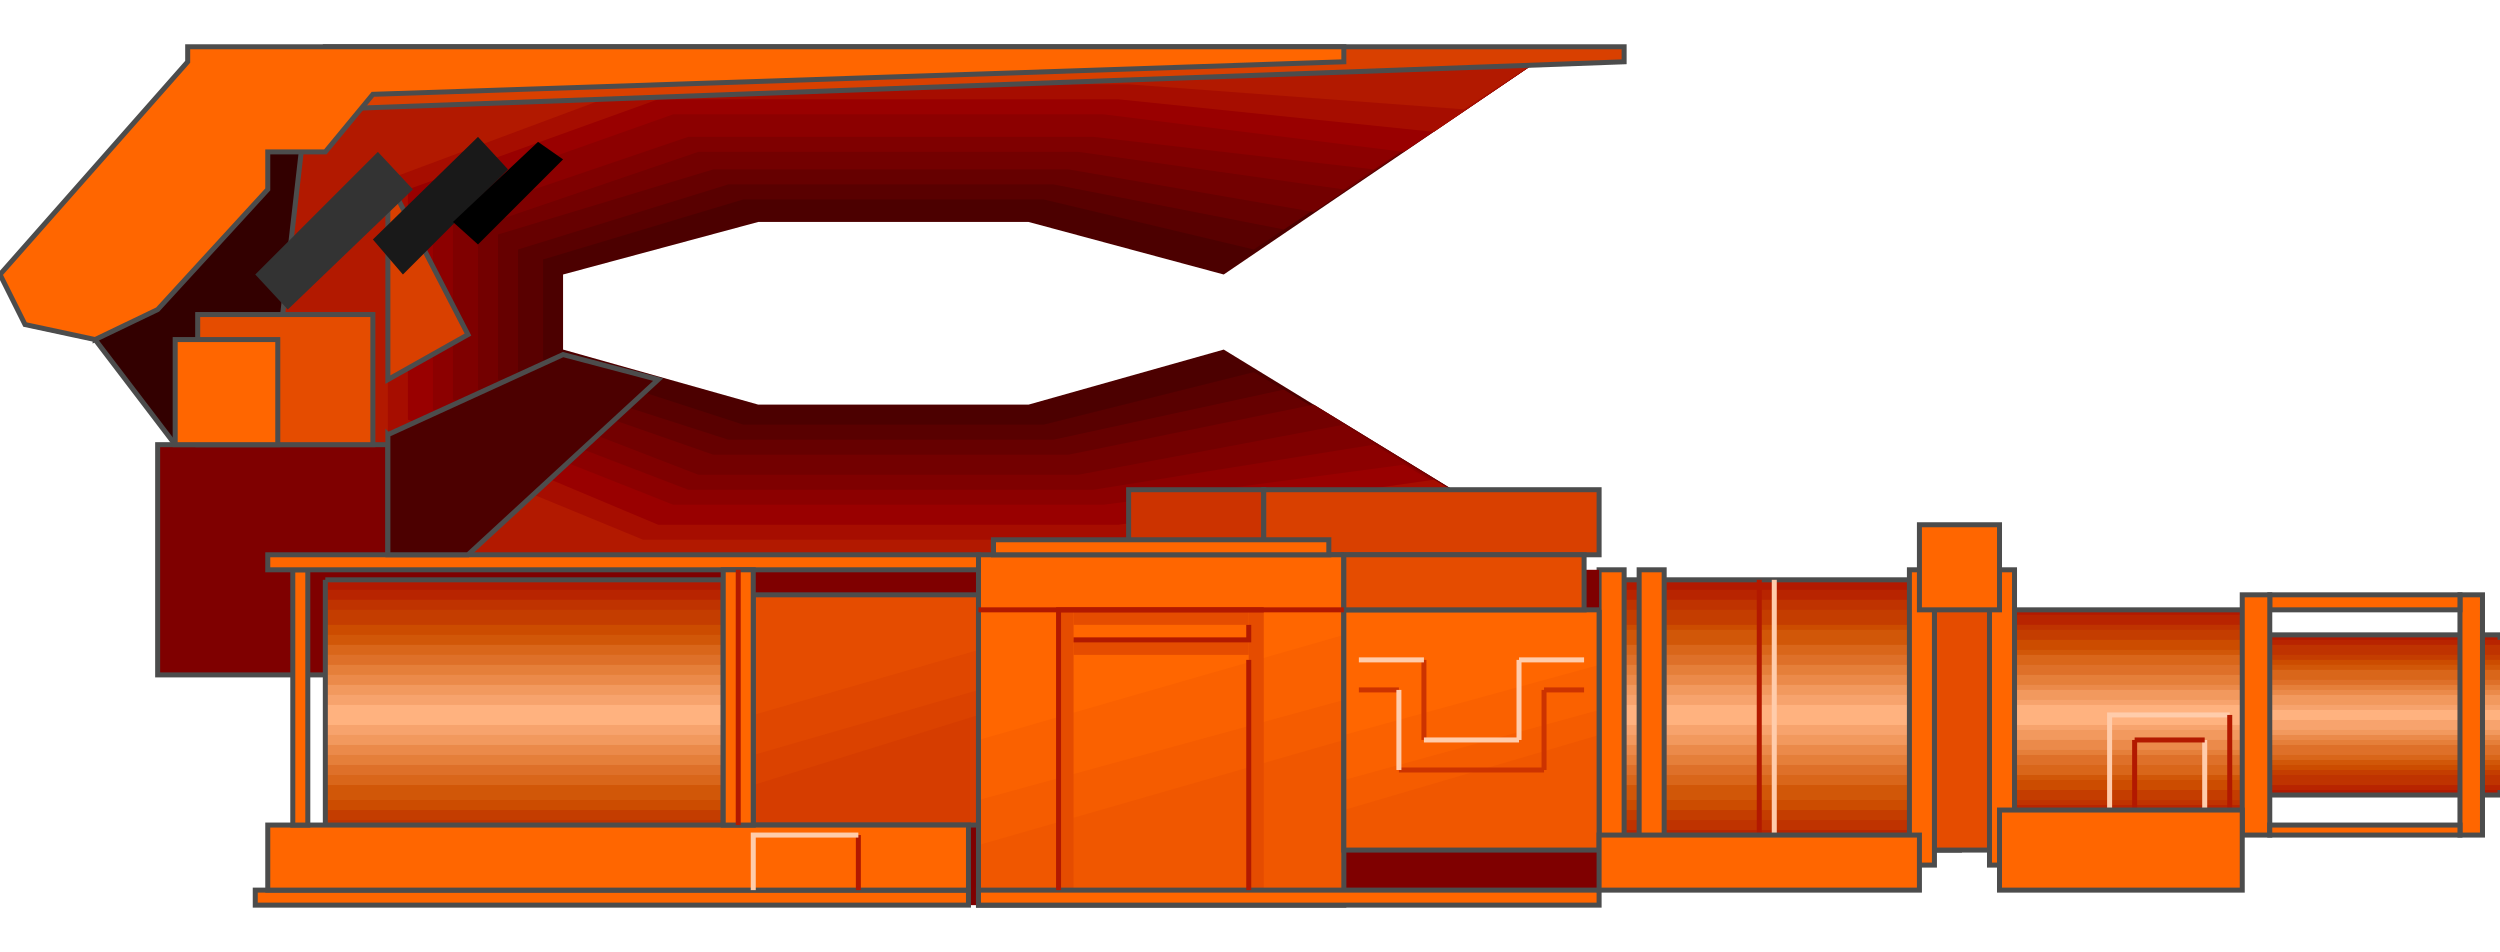<!DOCTYPE svg PUBLIC "-//W3C//DTD SVG 20000303 Stylable//EN" "http://www.w3.org/TR/2000/03/WD-SVG-20000303/DTD/svg-20000303-stylable.dtd"><svg xmlns="http://www.w3.org/2000/svg" width="998px" height="380px" viewBox="0 0 999 343"><path style="fill:#4c0000" d="M623,203 l-134,-82 -78,22 -108,0 -78,-22 0,-30 78,-21 108,0 78,21 134,-91 -516,0 0,203 516,0z" /><path style="fill:#590000" d="M623,203 l-122,-73 -84,21 -120,0 -80,-26 0,-40 80,-24 120,0 84,20 122,-81 -516,0 0,203 516,0z" /><path style="fill:#600" d="M623,203 l-110,-66 -92,20 -130,0 -84,-27 0,-49 84,-26 130,0 92,18 110,-73 -516,0 0,203 516,0z" /><path style="fill:#730000" d="M623,203 l-98,-60 -98,20 -142,0 -86,-30 0,-58 86,-26 142,0 98,17 98,-66 -516,0 0,203 516,0z" /><path style="fill:#7f0000" d="M623,203 l-86,-52 -106,20 -152,0 -88,-34 0,-65 88,-30 152,0 106,15 86,-57 -516,0 0,203 516,0z" /><path style="fill:#8c0000" d="M623,203 l-74,-44 -112,18 -162,0 -94,-36 0,-73 94,-32 162,0 112,13 74,-49 -516,0 0,203 516,0z" /><path style="fill:#900" d="M623,203 l-62,-36 -120,16 -172,0 -96,-38 0,-84 96,-34 172,0 120,15 62,-42 -516,0 0,203 516,0z" /><path style="fill:#a60d00" d="M623,203 l-50,-30 -126,18 -184,0 -100,-42 0,-92 100,-36 184,0 126,13 50,-34 -516,0 0,203 516,0z" /><path style="fill:#b21900" d="M623,203 l-38,-22 -134,16 -194,0 -102,-42 0,-102 102,-38 194,0 134,10 38,-25 -516,0 0,203 516,0z" /><path style="fill:#d94000;stroke:#4c4c4c;stroke-width:2" d="M130,25 l519,-19 0,-6 -519,0 0,25z" /><path style="fill:#300;stroke:#4c4c4c;stroke-width:2" d="M70,159 l-32,-42 85,-98 -16,140 -37,0z" /><path style="fill:#7f0000;stroke:#4c4c4c;stroke-width:2" d="M155,159 l-92,0 0,92 92,0 0,-92z" /><path style="fill:#c30;stroke:#4c4c4c;stroke-width:2" d="M505,177 l-54,0 0,26 54,0 0,-26z" /><path style="fill:#d94000;stroke:#4c4c4c;stroke-width:2" d="M505,177 l134,0 0,26 -134,0 0,-26z" /><path style="fill:#b21900;stroke:#4c4c4c;stroke-width:2" d="M900,235 l99,0 0,64 -99,0 0,-64z" /><path style="fill:#b21900" d="M783,225 l117,0 0,86 -117,0 0,-86z" /><path style="fill:#b21900;stroke:#4c4c4c;stroke-width:2" d="M639,213 l144,0 0,108 -144,0 0,-108z" /><path style="fill:#b82400" d="M900,237 l99,0 0,60 -99,0 0,-60z" /><path style="fill:#b82400" d="M783,227 l117,0 0,80 -117,0 0,-80z" /><path style="fill:#b82400" d="M639,217 l144,0 0,100 -144,0 0,-100z" /><path style="fill:#bf3300" d="M900,239 l99,0 0,56 -99,0 0,-56z" /><path style="fill:#bf3300" d="M783,231 l117,0 0,72 -117,0 0,-72z" /><path style="fill:#bf3300" d="M639,221 l144,0 0,92 -144,0 0,-92z" /><path style="fill:#c43d00" d="M900,243 l99,0 0,48 -99,0 0,-48z" /><path style="fill:#c43d00" d="M783,233 l117,0 0,68 -117,0 0,-68z" /><path style="fill:#c43d00" d="M639,225 l144,0 0,84 -144,0 0,-84z" /><path style="fill:#cc4c00" d="M900,245 l99,0 0,44 -99,0 0,-44z" /><path style="fill:#cc4c00" d="M783,237 l117,0 0,60 -117,0 0,-60z" /><path style="fill:#cc4c00" d="M639,231 l144,0 0,74 -144,0 0,-74z" /><path style="fill:#d15708" d="M900,247 l99,0 0,40 -99,0 0,-40z" /><path style="fill:#d15708" d="M783,241 l117,0 0,52 -117,0 0,-52z" /><path style="fill:#d15708" d="M639,233 l144,0 0,68 -144,0 0,-68z" /><path style="fill:#d9661a" d="M900,249 l99,0 0,36 -99,0 0,-36z" /><path style="fill:#d9661a" d="M783,243 l117,0 0,48 -117,0 0,-48z" /><path style="fill:#d9661a" d="M639,239 l144,0 0,56 -144,0 0,-56z" /><path style="fill:#de7029" d="M900,253 l99,0 0,30 -99,0 0,-30z" /><path style="fill:#de7029" d="M783,247 l117,0 0,40 -117,0 0,-40z" /><path style="fill:#de7029" d="M639,243 l144,0 0,48 -144,0 0,-48z" /><path style="fill:#e57f3a" d="M900,255 l99,0 0,24 -99,0 0,-24z" /><path style="fill:#e57f3a" d="M783,251 l117,0 0,32 -117,0 0,-32z" /><path style="fill:#e57f3a" d="M639,247 l144,0 0,40 -144,0 0,-40z" /><path style="fill:#eb8a4a" d="M900,257 l99,0 0,20 -99,0 0,-20z" /><path style="fill:#eb8a4a" d="M783,255 l117,0 0,26 -117,0 0,-26z" /><path style="fill:#eb8a4a" d="M639,251 l144,0 0,32 -144,0 0,-32z" /><path style="fill:#f2995e" d="M900,259 l99,0 0,16 -99,0 0,-16z" /><path style="fill:#f2995e" d="M783,257 l117,0 0,20 -117,0 0,-20z" /><path style="fill:#f2995e" d="M639,255 l144,0 0,24 -144,0 0,-24z" /><path style="fill:#f7a36d" d="M900,263 l99,0 0,10 -99,0 0,-10z" /><path style="fill:#f7a36d" d="M783,261 l117,0 0,12 -117,0 0,-12z" /><path style="fill:#f7a36d" d="M639,259 l144,0 0,16 -144,0 0,-16z" /><path style="fill:#ffb27f" d="M900,265 l99,0 0,4 -99,0 0,-4z" /><path style="fill:#ffb27f" d="M783,263 l117,0 0,8 -117,0 0,-8z" /><path style="fill:#ffb27f" d="M639,263 l144,0 0,8 -144,0 0,-8z" /><path style="fill:none;stroke:#4c4c4c;stroke-width:2" d="M783,225 l117,0 0,86 -117,0 0,-86" /><path style="fill:#e54c00;stroke:#4c4c4c;stroke-width:2" d="M795,213 l-22,0 0,108 22,0 0,-108z" /><path style="fill:none;stroke:#b21900;stroke-width:2" d="M703,315 l0,-102" /><path style="fill:none;stroke:#ffccab;stroke-width:2" d="M709,315 l0,-102" /><path style="fill:none;stroke:#ffccab;stroke-width:2" d="M843,305 l0,-38 48,0" /><path style="fill:none;stroke:#ffccab;stroke-width:2" d="M881,305 l0,-28" /><path style="fill:none;stroke:#b21900;stroke-width:2" d="M891,267 l0,38" /><path style="fill:none;stroke:#b21900;stroke-width:2" d="M881,277 l-28,0" /><path style="fill:none;stroke:#b21900;stroke-width:2" d="M853,277 l0,28" /><path style="fill:#f60;stroke:#4c4c4c;stroke-width:2" d="M992,219 l-9,0 0,96 9,0 0,-96z" /><path style="fill:#f60;stroke:#4c4c4c;stroke-width:2" d="M983,219 l-76,0 0,6 76,0 0,-6z" /><path style="fill:#f60;stroke:#4c4c4c;stroke-width:2" d="M907,219 l-11,0 0,96 11,0 0,-96z" /><path style="fill:#f60;stroke:#4c4c4c;stroke-width:2" d="M805,209 l-10,0 0,118 10,0 0,-118z" /><path style="fill:#f60;stroke:#4c4c4c;stroke-width:2" d="M773,209 l-10,0 0,118 10,0 0,-118z" /><path style="fill:#f60;stroke:#4c4c4c;stroke-width:2" d="M665,209 l-10,0 0,118 10,0 0,-118z" /><path style="fill:#f60;stroke:#4c4c4c;stroke-width:2" d="M649,209 l-10,0 0,118 10,0 0,-118z" /><path style="fill:#f60;stroke:#4c4c4c;stroke-width:2" d="M983,311 l-76,0 0,4 76,0 0,-4z" /><path style="fill:#7f0000" d="M133,209 l506,0 0,134 -506,0 0,-134z" /><path style="fill:#b21900" d="M130,213 l159,0 0,108 -159,0 0,-108z" /><path style="fill:#b82400" d="M130,217 l159,0 0,100 -159,0 0,-100z" /><path style="fill:#bf3300" d="M130,221 l159,0 0,92 -159,0 0,-92z" /><path style="fill:#c43d00" d="M130,225 l159,0 0,84 -159,0 0,-84z" /><path style="fill:#cc4c00" d="M130,231 l159,0 0,74 -159,0 0,-74z" /><path style="fill:#d15708" d="M130,235 l159,0 0,66 -159,0 0,-66z" /><path style="fill:#d9661a" d="M130,239 l159,0 0,56 -159,0 0,-56z" /><path style="fill:#de7029" d="M130,243 l159,0 0,48 -159,0 0,-48z" /><path style="fill:#e57f3a" d="M130,247 l159,0 0,40 -159,0 0,-40z" /><path style="fill:#eb8a4a" d="M130,251 l159,0 0,32 -159,0 0,-32z" /><path style="fill:#f2995e" d="M130,255 l159,0 0,24 -159,0 0,-24z" /><path style="fill:#f7a36d" d="M130,259 l159,0 0,16 -159,0 0,-16z" /><path style="fill:#ffb27f" d="M130,263 l159,0 0,8 -159,0 0,-8z" /><path style="fill:none;stroke:#4c4c4c;stroke-width:2" d="M130,213 l159,0 0,108 -159,0 0,-108" /><path style="fill:#e54c00" d="M391,219 l-90,0 0,92 90,0 0,-92z" /><path style="fill:#e04700" d="M391,241 l-90,26 0,44 90,0 0,-70z" /><path style="fill:#db4200" d="M391,257 l-90,26 0,28 90,0 0,-54z" /><path style="fill:#d63d00" d="M391,267 l-90,28 0,16 90,0 0,-44z" /><path style="fill:none;stroke:#4c4c4c;stroke-width:2" d="M391,219 l-90,0 0,92 90,0 0,-92" /><path style="fill:#f60" d="M537,203 l-146,0 0,140 146,0 0,-140z" /><path style="fill:#fa6100" d="M537,235 l-146,42 0,66 146,0 0,-108z" /><path style="fill:#f55c00" d="M537,261 l-146,40 0,42 146,0 0,-82z" /><path style="fill:#f05700" d="M537,277 l-146,42 0,24 146,0 0,-66z" /><path style="fill:none;stroke:#4c4c4c;stroke-width:2" d="M537,203 l-146,0 0,140 146,0 0,-140" /><path style="fill:#f60" d="M639,225 l-102,0 0,96 102,0 0,-96z" /><path style="fill:#fa6100" d="M639,247 l-102,28 0,46 102,0 0,-74z" /><path style="fill:#f55c00" d="M639,265 l-102,28 0,28 102,0 0,-56z" /><path style="fill:#f05700" d="M639,275 l-102,30 0,16 102,0 0,-46z" /><path style="fill:none;stroke:#4c4c4c;stroke-width:2" d="M639,225 l-102,0 0,96 102,0 0,-96" /><path style="fill:none;stroke:#c30;stroke-width:2" d="M543,257 l16,0" /><path style="fill:none;stroke:#c30;stroke-width:2" d="M559,289 l58,0" /><path style="fill:none;stroke:#c30;stroke-width:2" d="M569,245 l0,32" /><path style="fill:none;stroke:#c30;stroke-width:2" d="M617,257 l0,32" /><path style="fill:none;stroke:#c30;stroke-width:2" d="M617,257 l16,0" /><path style="fill:#e54c00" d="M505,225 l-6,0 0,112 6,0 0,-112z" /><path style="fill:#e54c00" d="M429,225 l0,6 70,0 0,-6 -70,0z" /><path style="fill:#e54c00" d="M423,225 l0,112 6,0 0,-112 -6,0z" /><path style="fill:#e54c00" d="M429,237 l0,6 70,0 0,-6 -70,0z" /><path style="fill:#e54c00;stroke:#4c4c4c;stroke-width:2" d="M537,203 l96,0 0,22 -96,0 0,-22z" /><path style="fill:#f60;stroke:#4c4c4c;stroke-width:2" d="M387,337 l-285,0 0,6 285,0 0,-6z" /><path style="fill:#f60;stroke:#4c4c4c;stroke-width:2" d="M639,337 l-248,0 0,6 248,0 0,-6z" /><path style="fill:#f60;stroke:#4c4c4c;stroke-width:2" d="M107,311 l280,0 0,26 -280,0 0,-26z" /><path style="fill:#f60;stroke:#4c4c4c;stroke-width:2" d="M123,209 l-6,0 0,102 6,0 0,-102z" /><path style="fill:#f60;stroke:#4c4c4c;stroke-width:2" d="M107,203 l284,0 0,6 -284,0 0,-6z" /><path style="fill:#f60;stroke:#4c4c4c;stroke-width:2" d="M301,209 l-12,0 0,102 12,0 0,-102z" /><path style="fill:#e54c00;stroke:#4c4c4c;stroke-width:2" d="M149,107 l-70,0 0,52 70,0 0,-52z" /><path style="fill:#f60;stroke:#4c4c4c;stroke-width:2" d="M38,117 l-28,-6 -10,-20 75,-85 0,-6 462,0 0,6 -388,13 -19,23 -23,0 0,15 -44,48 -25,12z" /><path style="fill:#f60;stroke:#4c4c4c;stroke-width:2" d="M111,117 l-41,0 0,42 41,0 0,-42z" /><path style="fill:#d94000;stroke:#4c4c4c;stroke-width:2" d="M155,133 l0,-80 32,62 -32,18z" /><path style="fill:#333" d="M165,57 l-14,-15 -49,49 13,14 50,-48z" /><path style="fill:#191919" d="M203,49 l-12,-13 -42,41 12,14 42,-42z" /><path style="fill:#000" d="M225,45 l-10,-7 -34,32 10,9 34,-34z" /><path style="fill:#4c0000;stroke:#4c4c4c;stroke-width:2" d="M155,155 l70,-32 38,10 -76,70 -32,0 0,-48z" /><path style="fill:#f60;stroke:#4c4c4c;stroke-width:2" d="M799,191 l-32,0 0,34 32,0 0,-34z" /><path style="fill:#f60;stroke:#4c4c4c;stroke-width:2" d="M896,305 l-97,0 0,32 97,0 0,-32z" /><path style="fill:#f60;stroke:#4c4c4c;stroke-width:2" d="M767,315 l-128,0 0,22 128,0 0,-22z" /><path style="fill:#f60;stroke:#4c4c4c;stroke-width:2" d="M397,197 l134,0 0,6 -134,0 0,-6z" /><path style="fill:none;stroke:#b21900;stroke-width:2" d="M391,225 l146,0" /><path style="fill:none;stroke:#b21900;stroke-width:2" d="M423,337 l0,-112 82,0" /><path style="fill:none;stroke:#b21900;stroke-width:2" d="M499,245 l0,92" /><path style="fill:none;stroke:#b21900;stroke-width:2" d="M429,237 l70,0 0,-6" /><path style="fill:none;stroke:#b21900;stroke-width:2" d="M295,209 l0,102" /><path style="fill:none;stroke:#b21900;stroke-width:2" d="M343,315 l0,22" /><path style="fill:none;stroke:#ffccab;stroke-width:2" d="M607,245 l26,0" /><path style="fill:none;stroke:#ffccab;stroke-width:2" d="M607,245 l0,32" /><path style="fill:none;stroke:#ffccab;stroke-width:2" d="M569,277 l38,0" /><path style="fill:none;stroke:#ffccab;stroke-width:2" d="M543,245 l26,0" /><path style="fill:none;stroke:#ffccab;stroke-width:2" d="M559,257 l0,32" /><path style="fill:none;stroke:#ffccab;stroke-width:2" d="M301,337 l0,-22 42,0" /></svg>